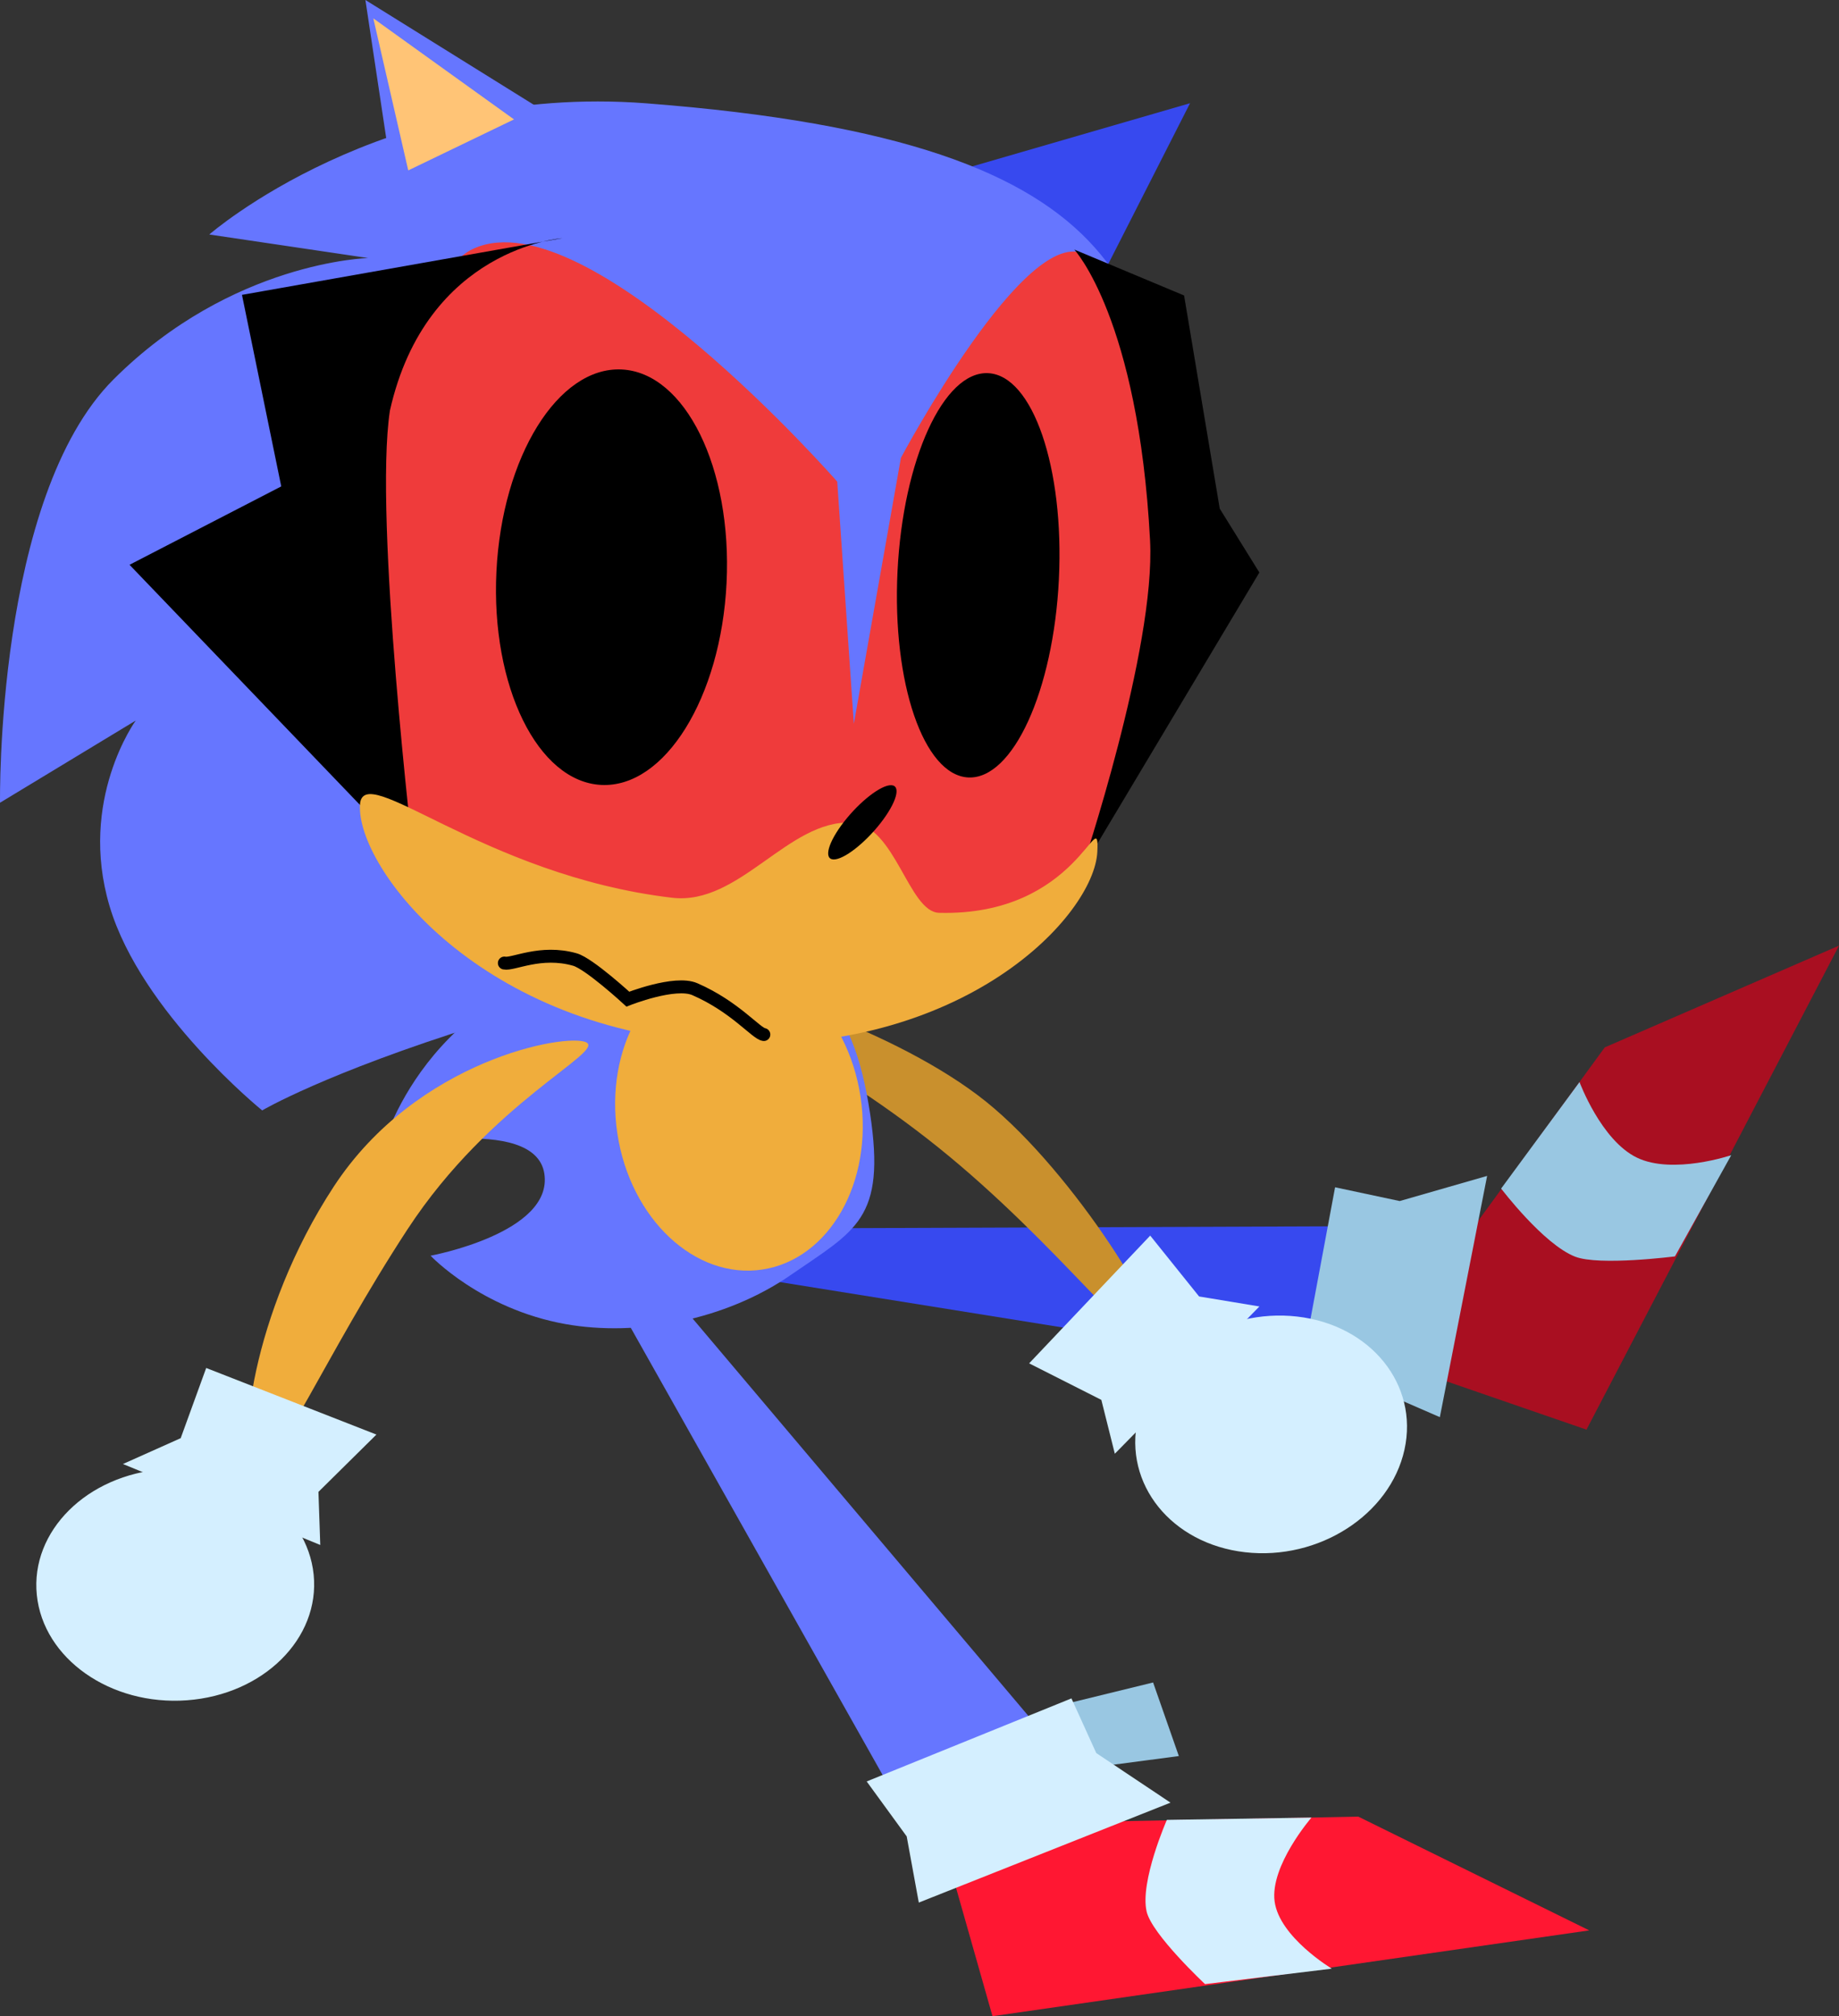 <svg version="1.1" xmlns="http://www.w3.org/2000/svg" xmlns:xlink="http://www.w3.org/1999/xlink" width="213.353" height="233.857" viewBox="0,0,213.353,233.857"><rect x="0" y="0" width="213.353" height="233.857" fill="#333333" stroke="none"/><g transform="translate(-77.138,-43.033)"><g stroke-miterlimit="10"><path d="M236.976,202.872l-77.939,-12.506l5.815,-4.838l68.368,-0.261z" fill="#3749ef" stroke="none" stroke-width="0" stroke-linecap="butt" stroke-linejoin="miter"/><g stroke="none" stroke-width="0" stroke-linecap="butt" stroke-linejoin="miter"><g><path d="M261.193,208.856l-24.155,-8.336l26.276,-35.999l27.178,-11.805z" fill="#a90f21"/><path d="M271.459,188.76c0,0 -8.78,1.126 -11.584,0.032c-3.678,-1.434 -8.581,-7.898 -8.581,-7.898l9.094,-12.354c0,0 2.502,6.764 6.666,8.77c4.164,2.006 10.937,-0.289 10.937,-0.289z" fill="#99c7e2"/></g><path d="M244.183,207.408l-7.918,-3.446l-8.509,-0.333l4.273,-22.883l7.497,1.596l10.142,-2.916z" fill="#99c7e2"/></g><path d="M211.163,198.861c-1.833,1.67 -11.142,-11.455 -25.146,-22.718c-14.004,-11.264 -27.4,-16.401 -25.568,-18.071c1.833,-1.67 20.879,4.533 31.1,12.753c10.221,8.22 21.447,26.366 19.614,28.036z" fill="#c9902d" stroke="none" stroke-width="0" stroke-linecap="butt" stroke-linejoin="miter"/><g fill="#d4efff" stroke="none" stroke-width="0" stroke-linecap="butt" stroke-linejoin="miter"><path d="M206.476,211.652l-1.565,-6.247l-8.377,-4.237l14.047,-14.819l5.671,7.061l6.999,1.159z"/><path d="M227.629,195.74c8.544,0.98 14.118,7.894 12.449,15.443c-1.668,7.549 -9.947,12.873 -18.491,11.893c-8.544,-0.98 -14.118,-7.894 -12.449,-15.443c1.668,-7.549 9.947,-12.873 18.491,-11.893z"/></g><path d="M202.99,248.157l-2.878,-7.329l10.804,-2.645l2.986,8.535z" fill="#99c7e2" stroke="none" stroke-width="0" stroke-linecap="butt" stroke-linejoin="miter"/><g stroke="none" stroke-width="0"><path d="M178.08,172.183c1.861,12.298 -1.679,13.537 -9.236,18.759c-7.557,5.222 -17.795,7.16 -26.117,5.668c-9.825,-1.762 -15.635,-7.928 -15.635,-7.928c0,0 14.24,-2.633 13.2,-9.508c-1.066,-7.046 -18.838,-2.851 -18.838,-2.851c0,0 4.861,-19.076 27.426,-22.5c22.565,-3.424 27.339,6.062 29.199,18.36z" fill="#6676ff" stroke-linecap="round" stroke-linejoin="round"/><path d="M176.973,170.245c1.496,9.89 -3.606,18.863 -11.396,20.042c-7.79,1.179 -15.319,-5.883 -16.815,-15.774c-1.496,-9.89 3.606,-18.863 11.396,-20.042c7.79,-1.179 15.319,5.883 16.815,15.774z" fill="#f0ad3c" stroke-linecap="butt" stroke-linejoin="miter"/></g><path d="M187.79,62.955l27.413,-7.949l-12.136,23.849z" fill="#3749ef" stroke="none" stroke-width="0" stroke-linecap="butt" stroke-linejoin="miter"/><path d="M201.09,69.257c7.976,4.513 10.533,25.832 10.06,39.254c-0.498,14.131 -5.381,33.669 -12.077,37.991c-15.498,10.003 -36.187,13.734 -41.253,13.485c-0.287,-0.014 -34.7,-19.322 -34.686,-19.623c0.516,-10.486 -8.497,-48.503 4.147,-66.775c12.644,-18.272 40.141,-6.486 46.392,5.506c6.703,12.857 2.655,44.006 2.655,44.006c0,0 1.377,-29.184 7.471,-42.802c4.368,-9.761 10.455,-14.91 17.291,-11.042z" fill="#ef3b3b" stroke="none" stroke-width="0" stroke-linecap="butt" stroke-linejoin="miter"/><path d="M199.986,110.223c-0.638,12.949 -5.345,23.24 -10.515,22.986c-5.169,-0.255 -8.843,-10.958 -8.206,-23.907c0.638,-12.949 5.345,-23.24 10.515,-22.986c5.169,0.255 8.843,10.958 8.206,23.907z" fill="#000000" stroke="none" stroke-width="0" stroke-linecap="butt" stroke-linejoin="miter"/><path d="M77.141,136.14c0,0 -0.539,-35.433 13.183,-49.117c13.722,-13.684 29.526,-14.059 29.526,-14.059l-18.43,-2.732c0,0 20.119,-17.564 50.687,-15.215c59.025,4.537 59.141,23.182 61.696,50.52c0.282,3.015 -3.227,18.161 -6.112,27.546c-1.605,5.222 -3.347,7.638 -3.347,7.638c0,0 -0.593,1.263 -0.816,1.804c-2.537,6.161 -3.238,2.795 -4.691,6.083c0.619,-2.426 5.472,-7.112 7.352,-12.508c3.466,-9.946 4.531,-22.29 4.706,-27.247c0.473,-13.422 0.178,-31.757 -7.798,-36.27c-6.836,-3.868 -21.439,23.556 -21.439,23.556l-5.462,30.849l-1.926,-28.09c0,0 -28.837,-32.923 -42.108,-27.062c-2.858,1.262 -3.496,4.068 -5.736,7.306c-12.644,18.272 -3.031,51.078 -3.547,61.564c-0.015,0.3 34.399,19.609 34.686,19.623c5.067,0.249 28.253,-5.887 43.751,-15.889c0.02,-0.013 0.041,-0.027 0.061,-0.04c-1.939,3.05 -3.969,5.829 -5.984,8.197c-3.685,4.329 -15.106,7.571 -29.059,8.52c-17.99,1.224 -21.403,-3.014 -33.654,0.817c-17.812,5.568 -25.126,9.895 -25.126,9.895c0,0 -14.026,-11.354 -17.7,-23.678c-3.674,-12.324 3.031,-21.543 3.031,-21.543z" fill="#6676ff" stroke="none" stroke-width="0" stroke-linecap="butt" stroke-linejoin="miter"/><path d="M109.767,99.451l-4.556,-22.217l37.161,-6.572c0,0 -15.755,1.099 -19.998,19.995c-1.903,12.489 2.798,52.273 2.798,52.273l-33.007,-34.387z" fill="#000000" stroke="none" stroke-width="0" stroke-linecap="butt" stroke-linejoin="miter"/><path d="M123.427,68.88l-3.895,-25.847l23.793,14.803z" fill="#6676ff" stroke="none" stroke-width="0" stroke-linecap="butt" stroke-linejoin="miter"/><path d="M124.501,62.798l-4.052,-17.636l16.32,11.721z" fill="#ffc476" stroke="none" stroke-width="0" stroke-linecap="butt" stroke-linejoin="miter"/><path d="M223.244,109.437l-20.639,34.526c0,0 8.624,-25.645 7.957,-38.26c-1.36,-25.723 -8.791,-33.725 -8.791,-33.725l12.74,5.329l4.136,24.724z" fill="#000000" stroke="none" stroke-width="0" stroke-linecap="butt" stroke-linejoin="miter"/><path d="M204.444,141.844c-0.362,7.345 -15.351,23.61 -43.46,22.226c-28.109,-1.384 -42.447,-20.319 -42.086,-27.664c0.267,-5.423 14.175,8.162 36.225,10.758c7.815,0.92 13.468,-9.077 20.823,-8.715c5.034,0.248 6.6,10.365 10.136,10.46c16.206,0.435 18.659,-13.095 18.362,-7.065z" fill="#f0ad3c" stroke="none" stroke-width="0" stroke-linecap="butt" stroke-linejoin="miter"/><path d="M180.538,134.109c1.171,0.042 0.619,2.004 -1.232,4.381c-1.852,2.378 -4.302,4.271 -5.473,4.229c-1.171,-0.042 -0.619,-2.004 1.232,-4.381c1.852,-2.378 4.302,-4.271 5.473,-4.229z" fill="#000000" stroke="none" stroke-width="0" stroke-linecap="butt" stroke-linejoin="miter"/><path d="M135.65,154.738c0.997,0.221 4.206,-1.543 8.185,-0.41c1.664,0.474 6.144,4.596 6.144,4.596c0,0 5.458,-2.162 7.768,-1.158c4.644,2.017 7.125,5.152 8.009,5.262" fill="none" stroke="#000000" stroke-width="1.5" stroke-linecap="round" stroke-linejoin="miter"/><path d="M124.446,185.575c-9.656,14.743 -15.333,28.487 -17.612,27.408c-2.28,-1.079 -0.634,-17.572 9.023,-32.315c9.656,-14.743 26.999,-17.82 29.279,-16.741c2.28,1.079 -11.033,6.905 -20.689,21.648z" fill="#f0ad3c" stroke="none" stroke-width="0" stroke-linecap="butt" stroke-linejoin="miter"/><g fill="#d4efff" stroke="none" stroke-width="0" stroke-linecap="butt" stroke-linejoin="miter"><path d="M91.401,212.843l6.701,-2.997l2.958,-8.142l19.749,7.724l-6.727,6.647l0.212,6.159z"/><path d="M113.527,225.674c0.749,7.401 -5.834,13.926 -14.704,14.575c-8.869,0.648 -16.667,-4.826 -17.415,-12.227c-0.749,-7.401 5.834,-13.926 14.704,-14.575c8.869,-0.648 16.667,4.826 17.415,12.227z"/></g><path d="M183.676,256.264l-37.815,-67.133l7.344,1.764l44.647,52.834z" fill="#6676ff" stroke="none" stroke-width="0" stroke-linecap="butt" stroke-linejoin="miter"/><g stroke="none" stroke-width="0" stroke-linecap="butt" stroke-linejoin="miter"><g><path d="M192.284,276.89l-6.308,-22.209l48.75,-0.935l26.787,13.192z" fill="#ff1732"/><path d="M216.937,273.166c0,0 -6.156,-5.758 -6.771,-8.407c-0.807,-3.473 2.347,-10.639 2.347,-10.639l16.774,-0.266c0,0 -4.831,5.586 -4.273,9.731c0.558,4.146 6.633,7.793 6.633,7.793z" fill="#d4efff"/></g><path d="M183.733,263.713l-1.404,-7.677l-4.642,-6.374l23.756,-9.634l2.879,6.341l8.612,5.752z" fill="#d4efff"/></g><path d="M161.431,110.64c-0.655,13.307 -7.163,23.8 -14.536,23.437c-7.373,-0.363 -12.819,-11.445 -12.164,-24.751c0.655,-13.307 7.163,-23.8 14.536,-23.437c7.373,0.363 12.819,11.445 12.164,24.751z" fill="#000000" stroke="none" stroke-width="0" stroke-linecap="butt" stroke-linejoin="miter"/></g></g></svg>